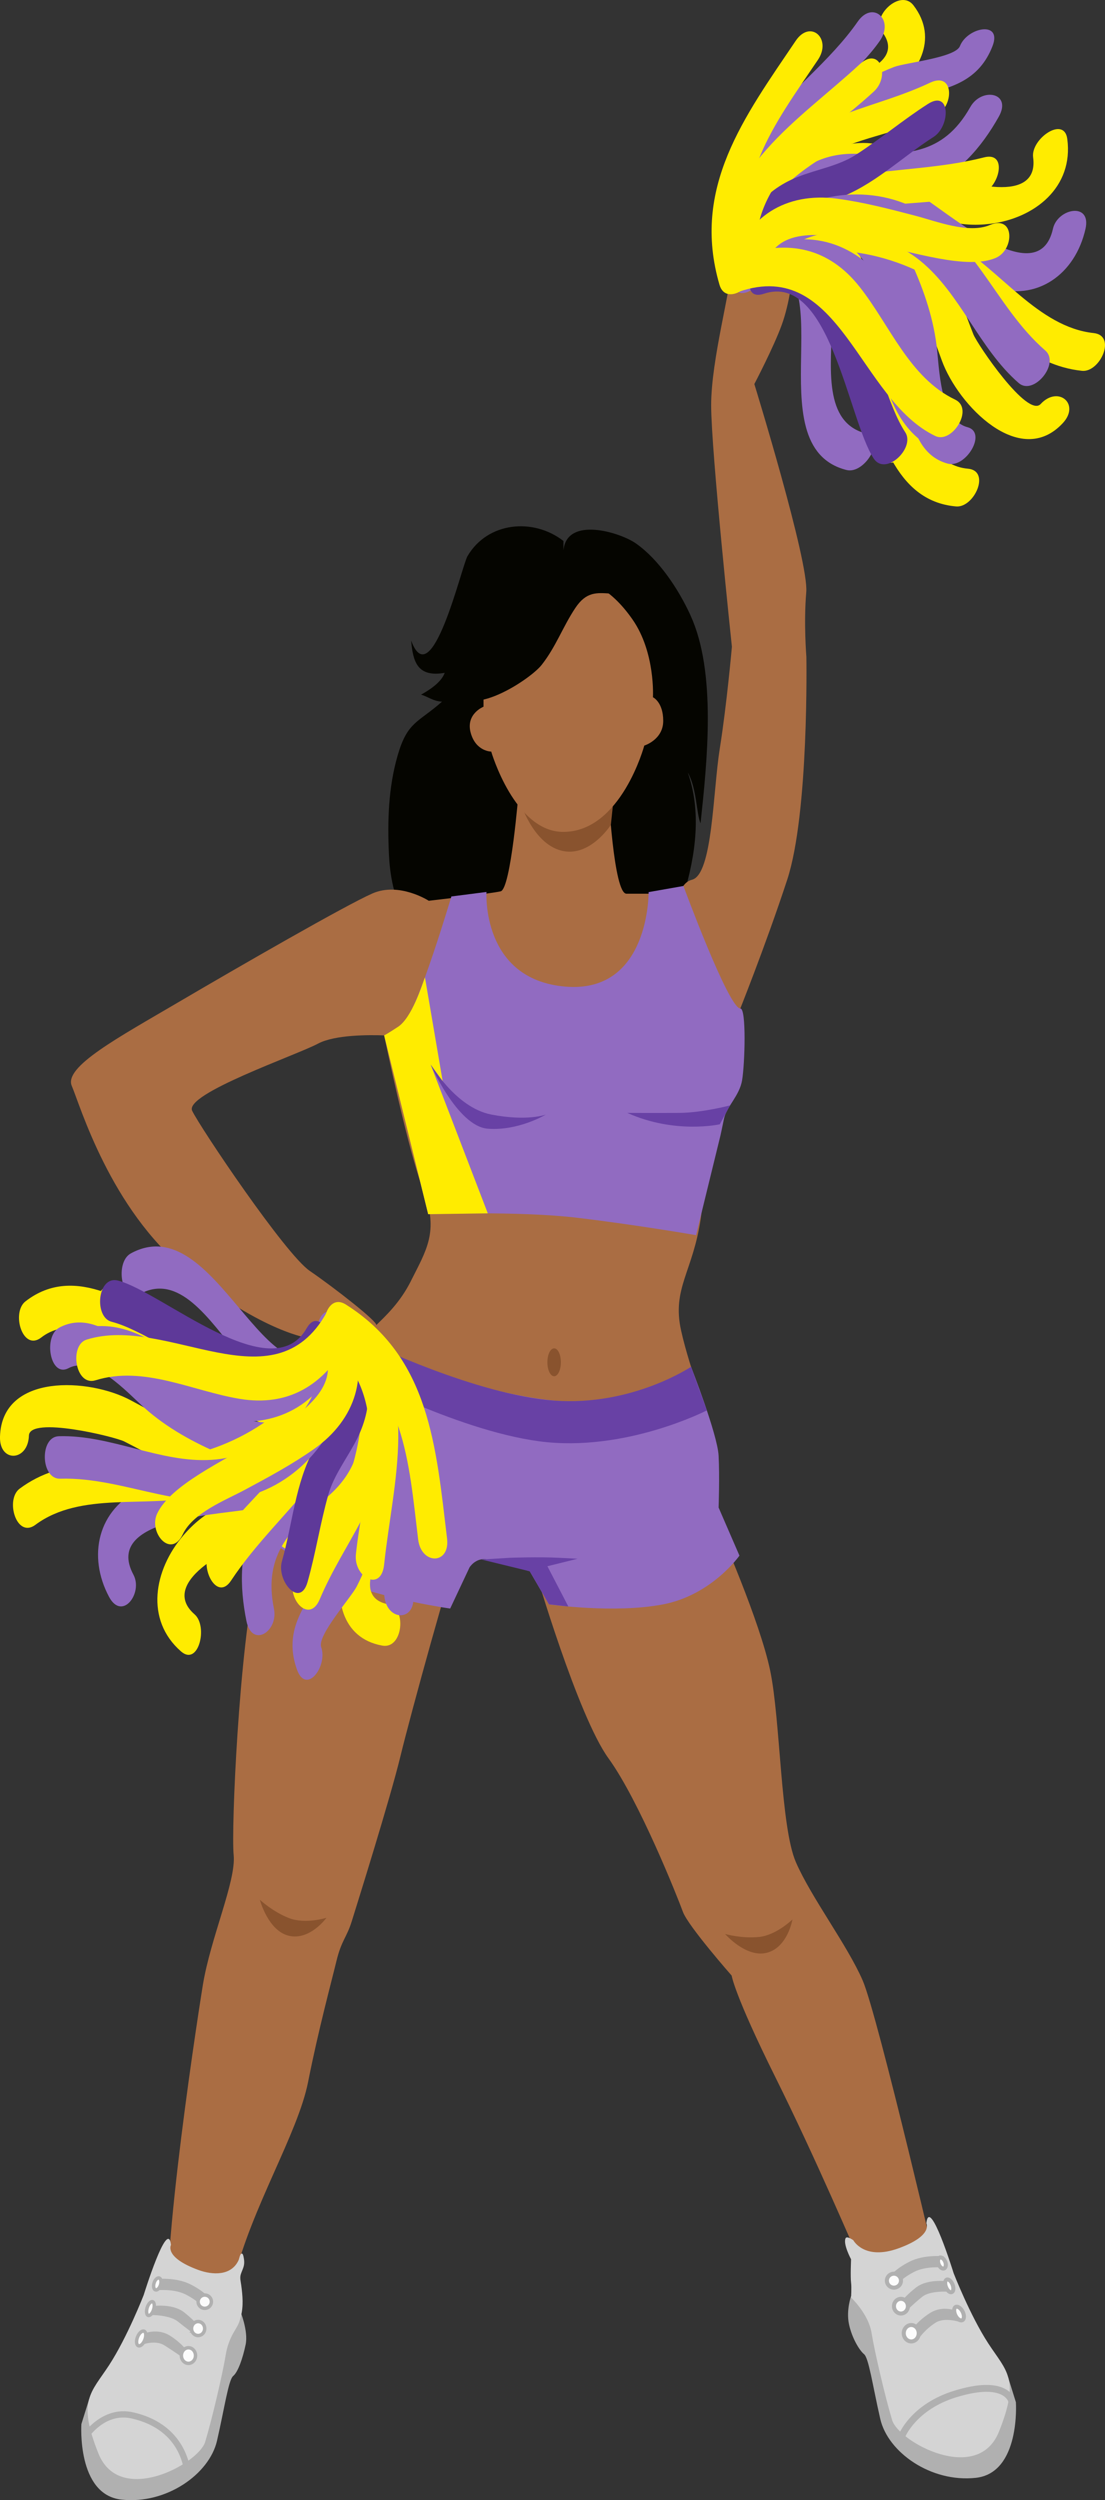<svg xmlns="http://www.w3.org/2000/svg" width="477.34" height="1080" viewBox="0 0 477.34 1080"><rect x="0" y="0" width="477.34" height="1080" fill="#333333" stroke="none"/><g id="a"/><g id="b"><g id="c"><g id="d"><path d="M298.29 265.82c-5.17-11.32-13.7-24.17-23.63-31.1-6.95-4.85-29.94-11.81-31.26 3.11v-4.15c-13.13-10.17-32.79-8.19-41.44 6.54-2.54 4.32-15.51 60.58-24.36 36.46.78 9.07 2.62 16.03 14.5 13.97-1.36 3.92-6.3 7.28-10.21 9.41 3.13.94 5.05 2.78 9.05 3.04-10.42 9.2-14.92 8.53-19.18 23.29-3.98 13.84-4.43 28.11-3.74 42.84 1.63 34.44 21.42 47.08 48.35 62.17-1.68-2.74-2.34-6.81-3.86-9.58 9.65 8.18 34.26 13.89 46.87 12.3.42-9.52-1.08-18.74 4.14-27.19 5.13 9.37 2.63 21.82 10.51 29.47 13.97-28.4 34.85-69.35 23.08-102.67 3.87 6.69 3.71 17.79 5.51 21.94 2.88-26.86 6.94-65.19-4.34-89.85z" fill="#050500"/><path d="M372.64 855.46c-6.66-15.3-22.17-35.72-28.82-51.02-6.66-15.31-6.66-61.22-11.09-82.65-4.43-21.43-21.55-60.21-23.77-65.31-2.22-5.1 1.59-12.25-.63-29.6-2.22-17.34-9.99-33.67-14.09-52.04-4.11-18.37 5.23-25.51 8.54-48.98 3.33-23.47 1.11-53.06 11.1-54.08 6.09-.63 4.7-14.05 2.2-26.51l2.7-7.05s11.82-29.37 21.28-58.2c9.45-28.82 8.28-96.29 8.28-96.29.0.0-1.2-14.57-.05-27.94 1.15-13.36-22.43-89.89-22.43-89.89.0.0 8.28-15.79 11.82-25.51 3.55-9.71 4.73-21.86 4.73-21.86.0.0 8.27-4.86 5.2-10.93-.92-1.82-2.61-1.66-4.51-.57 3.19-4.06 5.54-8.48 4.03-11.59-2.22-4.56-9.08 1.84-13.9 7.26 3.52-4.59 7.48-10.55 6.81-13.33-1.19-4.86-23.64 13.36-23.87 24.29-.23 10.93-8.96 41.44-8.96 61.39s8.96 104.34 8.96 104.34c0 0-2.25 25.31-5.23 43.92-2.98 18.6-3.08 54.41-12 56.71-2.81.72-4.41 3.11-5.29 6.04h-23.04c-5.54.0-7.77-43.88-7.77-43.88h-38.81s-3.33 41.83-7.76 42.85c-4.44 1.02-31.05 4.08-31.05 4.08.0.0-12.76-8.26-24.39-3.14-11.64 5.12-57.73 31.66-83.73 46.94-26 15.28-49.63 27.93-46.09 36.18 3.55 8.25 16.55 53.16 49.64 79.9 33.09 26.74 53.18 29.17 53.18 29.17l-3.54 24.21 6.43 13.8v-.02c-10.64 20.4-21.93 44.58-25.8 62.01-7.75 34.96-11.08 111.97-9.98 123.19 1.11 11.22-9.98 35.71-13.31 56.13-3.32 20.4-21.07 137.74-13.31 150 7.76 12.24 18.85 9.18 26.62-22.45 7.75-31.63 27.72-63.26 32.16-85.71 4.44-22.45 9.98-42.86 12.2-52.05 2.21-9.18 4.44-10.2 6.66-17.34 2.21-7.14 16.63-53.06 21.06-71.42 4.45-18.37 22.19-82.65 24.4-86.21 2.21-3.56 33.74 5.87 33.74 5.87.0.0 18.38 62.99 31.68 81.35 13.31 18.37 29.94 60.21 32.16 66.33 2.22 6.12 21.07 27.56 21.07 27.56.0.0 1.12 8.16 18.87 43.87 17.74 35.71 33.26 72.45 38.81 84.7 5.54 12.25 15.52 23.47 23.29 20.41 7.76-3.06 9.99-12.25 9.99-12.25.0.0-27.73-119.38-34.39-134.69zm-195.16-302.04c-4.66 9.27-10.88 15.01-14.99 19.05h0c1.19-1.18-18.02-16.17-28.65-23.45-10.64-7.27-47.27-61.83-50.82-69.17-3.55-7.34 44.91-23.99 54.36-29.03 7.29-3.88 22.11-3.79 28.56-3.56 4.28 20.7 11.94 54.02 17.07 67.38 6.66 17.34 1.11 25.51-5.54 38.78z" fill="#aa6d43"/><path d="M224.66 346.18s5.23 17.87 17.63 21.22c12.4 3.36 21.59-11.08 21.59-11.08l1.07-10.15h-40.28z" fill="#89532e"/><path d="M244.72 250.43c-11.53 1.14-35.85 13.03-35.85 29.35v25.5s-7.75 3.06-5.55 11.23c2.22 8.16 8.88 8.16 8.88 8.16.0.0 10.11 34.69 31.11 34.69 25 0 35.01-37.29 35.01-37.29.0.0 8.18-2.5 8.18-10.67s-4.44-10.2-4.44-10.2c0 0 1.11-19.39-8.87-33.67-9.98-14.29-20.22-17.93-28.48-17.11z" fill="#aa6d43"/><path d="M250.26 247.32c-9.39-1.22-17.93.88-26.55 3.11-9.73 2.51-18.52 9.42-21.57 20.27-1.7 6.06 4.93 25.42-5.94 24.3 2.22 18.43 32.4-.91 37.8-7.8 6.18-7.87 9.07-16.36 14.51-24.54 4.81-7.24 9.36-6.61 15.37-6.25-3.89-4.27-6.15-8.13-13.62-9.09z" fill="#050500"/><g><path d="M194.99 387.24s-14.15 47.68-20.04 53.8c-5.92 6.12-8.9 6.7-8.9 6.7l18.92 76.77s38.83-1.52 64.42 1.54c25.61 3.06 51.3 7.51 51.3 7.51l10.54-43.08s.65-2.91 1.53-7.24c1.08-5.2 6.68-9.88 7.81-16.57 1.22-7.24 1.89-31.01-.72-31.01-5.13.0-24.62-52.94-24.62-52.94l-15.04 2.65s.5 43.88-35.93 40.82c-36.44-3.06-34.11-40.89-34.11-40.89l-15.17 1.95z" fill="#916bc1"/><path d="M185.62 459s10.83 19.39 26.58 22.45c15.75 3.06 23.63.0 23.63.0.0.0-11.82 7.14-25.11 6.12-13.29-1.02-25.11-28.58-25.11-28.58z" fill="#6841a5"/><path d="M271.01 480.74s12.8.1 22.64.0c9.86-.09 21.74-3.24 21.74-3.24l-4.45 8.16s-19.26 4.37-39.94-4.91z" fill="#6841a5"/></g><path d="M160.08 581.82s-6.65-4.09.0.0c6.66 4.07 51.14 21.53 83.24 23.52 32.1 1.99 55.2-14.93 55.2-14.93.0.0 11.42 29.17 11.9 38.35.48 9.19.0 22.45.0 22.45l9.01 20.78s-11.86 16.97-32.93 21.05c-21.07 4.08-49.35.0-49.35.0l-8.3-14.28s-13.32-4.08-18.31-5.11c-4.99-1.01-7.71 3.42-7.71 3.42l-8.36 17.78s-27.72-3.86-47.69-12.02c-19.96-8.16-36.6-22.45-36.6-22.45.0.0 23.28-59.18 49.91-78.57z" fill="#916bc1"/><g><path d="M38.5 1036.4l-3.34 10.72s-2.06 30.53 17.33 32.65c19.39 2.11 37.96-11.03 41.26-25.45 3.3-14.41 4.95-26.29 7.01-27.98 2.06-1.7 4.12-7.63 5.36-13.57 1.24-5.94-2.47-14.84-2.47-14.84.0.0-11.97-11.03-23.93-8.91-11.97 2.12-16.51 22.9-18.57 27.99-2.06 5.09-22.64 19.38-22.64 19.38z" fill="#b0b0b0"/><path d="M73.86 969.77s-3.12 5.32 11.86 10.8c6.06 2.22 14.17 2.65 17.34-4.22.33-.71.7-3.45 1.65-2.76.41.3.65 2.07.72 2.55.09.75.1 1.58-.04 2.32-.26 1.41-.91 2.56-1.34 3.88-.54 1.66-.06 3.13.16 4.78.6 4.51 1.03 9.13-.18 13.57-.36 1.32-.65 2.46-1.25 3.65-.36.74-2.11 3.62-2.59 4.59-1.27 2.55-2.18 5.29-2.64 8.11-1.31 8.1-6.04 28.36-8.93 37.82-2.9 9.46-36.91 27.94-46.1 4.98-9.2-22.96-3.28-26.06 4.61-38.16 7.88-12.1 14.95-30.3 14.95-30.3.0.0 10.44-33.77 11.79-21.61z" fill="#d4d4d4"/><path d="M86.82 995.89s-1.56-2.14-6.51-4.69c-5.08-2.61-12.25-1.89-12.32-1.88l-.49-4.83c.36-.04 8.6-.89 14.92 2.36 6.16 3.17 8.13 6.02 8.33 6.34l-3.93 2.7h0z" fill="#b0b0b0"/><path d="M83.61 1008.04s-2.86-2.05-6.81-5.23c-3.18-2.56-10.71-3.04-12.82-2.63l.43-3.79c.39-.08 9.77-1.86 15.3 2.6 4.78 3.84 5.98 5.79 6.23 6.29l-4.2 2.23 1.86.53z" fill="#b0b0b0"/><path d="M80.15 1019.27s-4.29-3.08-9.1-6.12c-4.13-2.61-10.01-.19-10.06-.16l-1.01-4.02c.29-.17 7.08-4.06 13.55.04 5.75 3.63 8.86 8.46 8.99 8.67l-2.36 1.59z" fill="#b0b0b0"/></g><g><path d="M435.51 1026.99l3.34 10.72s2.06 30.53-17.33 32.65c-19.39 2.11-37.96-11.03-41.26-25.45-3.3-14.41-4.95-26.29-7.02-27.98-2.06-1.7-5.27-7.08-6.51-13.02-1.24-5.94.9-12 .9-12 0 0 14.7-14.42 26.65-12.3 11.97 2.12 16.5 22.9 18.57 27.99 2.07 5.09 22.65 19.38 22.65 19.38z" fill="#b0b0b0"/><path d="M400.15 960.36s3.13 5.32-11.86 10.8c-14.99 5.49-19.68-3.45-19.68-3.45.0.0-2.79-2.02-3.34-.83-1.17 2.51 2.38 9.08 2.38 9.08.0.0-.34 7.52.0 10.1.27 2 0 6.4.0 6.4.0.0 7.5 7.07 8.82 15.17 1.31 8.11 6.04 28.37 8.93 37.83 2.9 9.46 36.91 27.94 46.12 4.98 9.2-22.96 3.27-26.06-4.61-38.16-7.88-12.1-14.95-30.3-14.95-30.3.0.0-10.44-33.77-11.79-21.61z" fill="#d4d4d4"/><path d="M388.39 986.07s1.56-2.14 6.52-4.69c5.07-2.61 12.25-1.89 12.31-1.88l.5-4.83c-.35-.05-8.6-.89-14.92 2.36-6.16 3.16-8.13 6.02-8.34 6.33l3.93 2.7h0z" fill="#b0b0b0"/><path d="M391.4 998.42s3.05-3.11 7.01-6.29c3.17-2.56 10.58-2.39 12.7-1.98l-.31-4.44c-.39-.08-9.77-1.86-15.31 2.6-4.78 3.84-5.97 5.79-6.23 6.29l1.15 3.82h1z" fill="#b0b0b0"/><path d="M396.65 1010.52s2.71-4.15 7.51-7.19c4.12-2.61 11.02-.13 11.07-.1v-4.08c-.28-.17-7.07-4.06-13.54.04-5.75 3.64-8.86 8.46-8.98 8.67l3.95 2.66z" fill="#b0b0b0"/></g><path d="M112.26 820.65s3.53 13.49 12.61 15.57c9.09 2.07 16.16-7.79 16.16-7.79.0.0-9.09 2.88-16.16.14-7.06-2.73-12.61-7.92-12.61-7.92z" fill="#89532e"/><path d="M313.22 835.42s9.03 10.44 18.06 8.12c9.02-2.32 11.05-14.4 11.05-14.4.0.0-6.88 6.76-14.38 7.57-7.52.8-14.74-1.29-14.74-1.29z" fill="#89532e"/><path d="M242.29 588.47c0 3.33-1.3 6.03-2.91 6.03s-2.92-2.7-2.92-6.03 1.3-6.02 2.92-6.02 2.91 2.69 2.91 6.02z" fill="#89532e"/><path d="M159.19 580l-10.09 12.1s46.98 25.6 83.88 30.51c36.91 4.91 72.36-13.36 72.36-13.36l-6.82-18.84s-25.41 17.11-59.14 14.61c-33.74-2.5-80.19-25.02-80.19-25.02z" fill="#6841a5"/><path d="M249.54 673.34l-8.36-.43c-8.36-.42-20.78.0-20.78.0l-12.4.76 20.86 5.09 8.3 14.28 8.35.93-9.04-17.4 13.08-3.24z" fill="#6841a5"/><path d="M179.84 606.63s-10.36 11.21-17.16 24.73c-6.81 13.53-24.01 47.76-24.01 47.76l-28.49-18.73s16.86-37.14 24.14-48c7.28-10.86 14.79-20.29 14.79-20.29l30.73 14.53z" fill="#ffec00"/><path d="M183.57 422.18l7.65 44.81-5.21-7.18 24.71 64.32-25.75.37-19.02-77.25s1.22-.54 5.99-3.69c5.96-3.91 10.4-18.06 11.64-21.39z" fill="#ffec00"/><g><path d="M349.34 96.67c36.55-1.66 46.7 29.45 57.54 59.13 7.04 19.28 33.73 46.9 52.23 26.98 7.69-8.28-2.03-16.38-9.57-8.25-5.72 6.16-27.32-25.75-29.05-30.08-4.61-11.65-8.31-23.46-14.07-34.61-10.81-20.91-29.39-30.49-52-29.47-7.76.35-14.95 16.75-5.08 16.31h0z" fill="#ffec00"/><path d="M339.1 106.02c22.57-.17 26.74 41.97 32.69 58.12 8.02 21.77 14.18 52.3 41.23 54.63 7.81.67 15.11-15.44 5.07-16.31-24.38-2.1-31.91-46.94-37.55-66.52-5.32-18.47-13.49-46.41-36.36-46.24-7.8.06-15.03 16.38-5.08 16.31h0z" fill="#ffec00"/><path d="M349.24 92.04c7.92-20.36 29.46-14.39 42.94-5.05 11.31 7.84 21.98 11.37 35.63 9.68 19.14-2.36 36.04-15.76 33.23-36.69-1.36-10.08-15.81.05-14.75 7.97 3.01 22.36-35.17 9.85-42.63 4.98-8.96-5.84-16.49-9.82-27.19-10.98-19.39-2.09-34.64 12.98-41.28 30.05-4.34 11.15 10.88 8.17 14.05.03h0z" fill="#ffec00"/><path d="M339.98 85.37c-4.66-5.59-3.81-14.31-2.25-20.82 2-8.5 12.74-10.86 19.52-12.8 9.19-2.63 17.4-5.43 25.64-10.57 13.75-8.58 22.89-24.31 11.71-38.88-5.71-7.44-18.47 5.03-13.61 11.36 10.58 13.8-13.37 19.98-22.39 22.3-9.61 2.48-20.99 6.74-27.41 14.98-10.33 13.27-14.17 34.69-2.69 48.48 5.28 6.34 17.01-7.41 11.48-14.05h0z" fill="#ffec00"/><path d="M340.71 92.08c-2.98-24.88 37.7-47.29 56.31-51.03 14.12-2.85 26.02-6.44 31.72-21.11 4.35-11.16-10.88-8.17-14.06-.03-1.96 5.04-23.48 7.13-28.37 8.99-12.8 4.87-24.32 12.84-34.64 21.87-14.28 12.51-28.16 28.81-25.71 49.3 1.22 10.06 15.69-.06 14.74-7.98h0z" fill="#916bc1"/><path d="M347.95 90.1c9.43-13.62 36.32-4.99 50.96-9.4 14.57-4.39 25.22-17.27 32.52-30.24 5.92-10.49-7.37-12.93-12.28-4.22-12.07 21.42-28.63 20.52-49.78 20.18-12.65-.2-23.62 4.78-30.99 15.43-6.3 9.12 3.12 17.6 9.57 8.26h0z" fill="#916bc1"/><path d="M340.89 98.25c32.48-22.57 59.08 16.56 87.56 25.85 19.56 6.38 36.07-5.66 40.47-25.26 2.62-11.71-12.09-8.87-14.06-.03-6.36 28.4-46.98-8.7-58.36-14.91-20.63-11.27-42.6-10.68-61.78 2.65-8.26 5.73-3.48 18.41 6.17 11.7h0z" fill="#916bc1"/><path d="M337.26 105.93c29.93-19.71 46.6 20.21 51.68 45.08 3.16 15.5 1.4 44.15 20.49 49.27 7.74 2.08 17.15-13.43 8.52-15.74-12.03-3.24-12.1-25.19-13.39-35.49-1.66-13.09-6.2-25.71-11.76-37.55-11.94-25.42-34.04-35.58-58-19.79-7.15 4.72-7.35 20.7 2.47 14.23h0z" fill="#916bc1"/><path d="M326.34 113.39c40.84-2.17-1.33 79.35 39.34 89.64 7.76 1.97 17.15-13.56 8.52-15.74-37.02-9.36 12.39-93.12-42.78-90.2-7.75.41-14.93 16.83-5.08 16.31h0z" fill="#916bc1"/><path d="M332.84 98.21c-8.74-10.62 19.39-28.8 25.73-32.02 14.37-7.29 30.99-9.29 45.65-16.23 7.97-3.78 8.16-19.26-2.48-14.22-23.68 11.22-48.58 12.92-67.97 32.61-11.02 11.18-24.73 28.93-12.41 43.93 5.24 6.36 16.97-7.39 11.49-14.06h0z" fill="#ffec00"/><path d="M329.2 109.37c22.09-26.28 64.57-17.89 94.53-25.6 7.77-2 12.03-18.53 1.34-15.78-36.44 9.38-78.23.75-105.44 33.12-7.24 8.61 2.37 16.83 9.58 8.25h0z" fill="#ffec00"/><path d="M325.53 114.05c29.62-11.42 62.13-5.9 87.82 13.21 17.66 13.13 31.09 30.48 54.03 32.93 7.79.83 15.11-15.23 5.08-16.31-24.1-2.57-40.49-27.68-60.77-39.18-26.39-14.95-56.94-17.19-84.82-6.44-7.31 2.82-11.5 19.69-1.34 15.78h0z" fill="#ffec00"/><path d="M321.88 117.98c20.72-.91 33.33 14.12 41.19 32.17 7 16.09 4.67 35.68 18.09 48.37 6.15 5.82 17.71-8.17 11.48-14.06-8.76-8.28-8.85-21.58-11.75-32.74-2.21-8.5-5.41-16.38-9.73-23.99-9.42-16.6-25.45-26.88-44.2-26.06-7.76.34-14.96 16.74-5.07 16.3h0z" fill="#ffec00"/><path d="M329.44 105.06c-16.1-38.75 32.22-60.89 50.65-87.45 6.32-9.11-3.1-17.59-9.58-8.26-23.41 33.76-75.28 57.48-54.68 107.07 3.48 8.37 16.75-3.8 13.61-11.36h0z" fill="#916bc1"/><path d="M333.64 106.86c1.76-15.37 15.63-16.72 27.65-20.93 15.86-5.58 28-17.82 42.01-26.79 7.25-4.63 7.46-20.57-2.47-14.22-10.74 6.87-20.51 15.15-31.24 22.02-7.43 4.76-16.94 6.27-25.04 9.51-15.25 6.08-23.89 17.92-25.79 34.52-1.29 11.19 13.95 4.01 14.88-4.1h0z" fill="#5e3999"/><path d="M335.46 112.12c15.68-18.26 45.31-13.08 62.07.53 17.44 14.17 25.34 37.9 42.55 52.83 6.44 5.58 17.91-8.47 11.48-14.05-22.27-19.3-30.92-50.67-59.13-62.86-22.7-9.81-50.44-3.45-66.55 15.29-7.33 8.54 2.29 16.74 9.58 8.25h0z" fill="#916bc1"/><path d="M324.76 125.2c21.6-13.39 42.56-.44 51.33 21.61 6.36 16 8.05 33.8 22.92 44.37 7 4.96 18.29-9.22 11.49-14.06-18.58-13.19-15.17-40.56-29.61-57.16-15.99-18.37-38.16-21.66-58.61-8.99-7.33 4.54-7.55 20.43 2.47 14.23h0z" fill="#916bc1"/><path d="M329.99 126.89c28.55-9.54 36.41 54.47 47.44 71.19 5.14 7.81 18.06-4.6 13.61-11.36-14.96-22.7-19.57-89.01-59.69-75.61-7.51 2.51-11.74 19.25-1.35 15.78h0z" fill="#5e3999"/><path d="M330.56 115.35c8.44-33.84 75.01 6.4 99.54-3.92 8.17-3.43 8.34-18.77-2.47-14.23-9.3 3.92-23.17-1.65-32.31-4.03-11.24-2.93-22.41-5.86-33.93-7.37-21.49-2.82-39.4 7.5-44.89 29.51-2.91 11.66 11.88 8.78 14.06.04h0z" fill="#ffec00"/><path d="M326.5 109.61c-1.1-33.82 29.45-50.15 51-70.09 7.22-6.68 2.59-19.82-6.19-11.7-26.08 24.14-61.03 45.03-59.69 85.89.37 11.34 15.15 4.22 14.88-4.1h0z" fill="#ffec00"/><path d="M319.28 125.98c43.82-14.94 51.62 46.54 84.79 62.38 7.18 3.44 16.85-11.76 8.52-15.74-19.78-9.45-28.15-32.11-41.21-48.65-13.41-17-30.93-20.52-50.76-13.76-7.48 2.55-11.7 19.31-1.34 15.78h0z" fill="#ffec00"/><path d="M325.54 115.02c-10.56-36.18 8.65-60.83 27.77-89.14 6.18-9.16-3.22-17.67-9.58-8.25-22.22 32.91-45.15 63.47-32.93 105.37 2.9 9.93 16.98-.26 14.74-7.97h0z" fill="#ffec00"/></g><g><path d="M137.67 609.52c-26.17 26.28-53.91 10.04-81.24-4.65C38.69 595.33.87 593.03.0 620.55c-.36 11.43 12.14 10.82 12.49-.41.27-8.52 37.07.47 41.16 2.52 10.99 5.53 21.42 11.79 32.94 16.15 21.61 8.18 41.67 2.59 57.86-13.66 5.57-5.58.28-22.74-6.78-15.63h0z" fill="#ffec00"/><path d="M139.24 595.53c-16.71 15.59-47.16-12.95-62.06-20.92-20.1-10.73-44.49-29.26-66.16-12.47-6.26 4.85-1.25 21.86 6.79 15.63 19.53-15.14 54.22 13.13 71.13 23.85 15.95 10.12 40.15 25.34 57.09 9.55 5.78-5.39.58-22.51-6.79-15.63h0z" fill="#ffec00"/><path d="M140.74 612.9c7.3 20.6-12.61 30.91-28.73 33.18-13.5 1.91-23.74 6.59-32.82 17.2-12.73 14.87-16.64 36.44-.97 50.11 7.55 6.58 11.75-10.87 5.82-16.05-16.75-14.6 19.83-31.44 28.54-32.92 10.47-1.79 18.66-3.98 27.39-10.45 15.81-11.73 17.4-33.41 11.28-50.68-4-11.29-13.42 1.36-10.51 9.6h0z" fill="#ffec00"/><path d="M151.98 611.52c7.1.97 12.1 8.06 15.18 13.98 4.01 7.72-2.46 16.82-6.26 22.92-5.15 8.26-9.45 15.96-12.25 25.44-4.68 15.83-1.3 33.8 16.48 37 9.09 1.64 10.5-16.4 2.79-17.8-16.84-3.03-3.01-24.05 2.21-31.96 5.56-8.43 11.28-19.4 10.72-29.95-.9-16.97-11.93-35.57-29.44-37.98-8.04-1.11-7.85 17.19.57 18.35h0z" fill="#ffec00"/><path d="M147.07 607.03c18.36 16.5 2.57 61.08-8.86 76.63-8.69 11.8-15.22 22.63-9.96 37.47 4 11.3 13.42-1.37 10.5-9.6-1.8-5.1 12.88-21.41 15.32-26.15 6.38-12.4 9.8-26.23 11.63-40.04 2.53-19.11 2.3-40.77-12.8-54.35-7.44-6.67-11.65 10.79-5.82 16.05h0z" fill="#916bc1"/><path d="M142.97 613.46c1.81 16.62-23.83 28.6-31.89 41.92-8.01 13.26-7.59 30.16-4.63 44.83 2.4 11.86 13.89 4.58 11.89-5.27-4.9-24.23 8.05-34.91 24.02-49.15 9.56-8.52 14.5-19.75 13.1-32.73-1.22-11.12-13.74-10.98-12.5.41h0z" fill="#916bc1"/><path d="M142.94 602.55c-9.57 39.08-54.77 28.14-82.03 40.72-18.72 8.65-23.21 28.94-13.78 46.57 5.65 10.52 14.76-1.67 10.51-9.62-13.68-25.52 40.66-25.71 53.17-28.87 22.68-5.75 38.67-21.24 44.32-44.32 2.44-9.93-9.34-16.1-12.19-4.48h0z" fill="#916bc1"/><path d="M140.67 594.33c-9.53 35.21-47.84 16.87-67.76 1.81-12.41-9.38-29.68-31.94-47.23-22.68-7.13 3.76-4.07 21.76 3.87 17.58 11.06-5.84 25.35 10.48 33 17.26 9.71 8.63 21.29 14.93 33.11 19.94 25.4 10.76 48.46 3.18 56.08-25 2.27-8.41-7.95-20.46-11.08-8.91h0z" fill="#916bc1"/><path d="M143.97 581.29c-29.04 29.6-50.49-60.06-87.46-39.85-7.07 3.86-4 21.87 3.86 17.57 33.66-18.39 51.17 77.89 90.4 37.91 5.51-5.62.21-22.78-6.79-15.63h0z" fill="#916bc1"/><path d="M148.97 597.06c13.39 1.92 4.22 34.76 1.59 41.49-5.99 15.29-17.08 28.16-23.5 43.38-3.49 8.27 6.42 19.94 11.07 8.9 10.38-24.59 27.84-42.92 29.52-70.88.96-15.88-.33-38.51-19.25-41.24-8.02-1.15-7.85 17.13.57 18.35h0z" fill="#ffec00"/><path d="M144.44 586.24c.58 34.73-36.52 57.59-53.85 83.86-4.5 6.81 3.05 22.05 9.23 12.67 21.09-31.95 57.82-54.16 57.11-96.93-.2-11.38-12.69-10.93-12.49.4h0z" fill="#ffec00"/><path d="M144.14 580.24c-14.67 28.82-42.48 46.97-74.03 50.33-21.68 2.32-42.94-1.41-61.62 12.49-6.35 4.72-1.38 21.7 6.79 15.63 19.63-14.6 48.13-7.11 70.7-12.43 29.36-6.95 53.59-26.21 67.39-53.33 3.63-7.11-4.19-22.56-9.22-12.69h0z" fill="#ffec00"/><path d="M144.31 574.81c-14.85 14.88-34 12.32-51.56 4.25-15.66-7.19-26.62-23.4-44.86-23.65-8.36-.12-7.9 18.22.57 18.34 11.9.17 20.59 10.02 29.99 16.35 7.17 4.81 14.66 8.5 22.8 11.21 17.78 5.93 36.42 2.6 49.86-10.87 5.56-5.57.28-22.73-6.8-15.63h0z" fill="#ffec00"/><path d="M147.05 589.62c37.13 17.85 15.48 67.46 18.98 99.89 1.19 11.12 13.72 10.98 12.49-.41-4.45-41.21 18.84-94.42-28.68-117.27-8.02-3.86-10.02 14.31-2.79 17.8h0z" fill="#916bc1"/><path d="M142.76 591.16c8.64 12.67-.81 23.17-7.03 34.55-8.21 15.02-9.32 32.47-13.95 48.76-2.39 8.41 7.8 20.44 11.08 8.91 3.54-12.48 5.46-25.35 9-37.83 2.46-8.63 8.56-16.28 12.49-24.24 7.42-14.99 6.19-29.73-3.15-43.42-6.3-9.22-13 6.57-8.44 13.25h0z" fill="#5e3999"/><path d="M137.99 588.48c.15 24.36-25.29 40.8-46.61 42.14-22.18 1.4-43.46-10.89-65.98-10.21-8.42.25-7.86 18.59.56 18.35 29.11-.87 55.91 16.58 84.85 6.33 23.28-8.24 39.82-31.99 39.68-57-.08-11.39-12.55-10.91-12.49.41h0z" fill="#916bc1"/><path d="M137.49 571.41c-7.43 24.78-31.45 29.5-52.29 19.06-15.12-7.57-27.92-19.68-45.86-17.36-8.44 1.09-7.65 19.4.56 18.35 22.39-2.9 37.61 19.84 59.14 22.31 23.82 2.73 42.48-10 49.5-33.46 2.53-8.41-7.62-20.4-11.06-8.91h0z" fill="#916bc1"/><path d="M132.48 573.74c-15.08 26.66-62.46-15.66-81.52-20.57-8.9-2.3-10.48 15.81-2.77 17.79 25.87 6.67 72.32 52.94 93.53 15.46 3.98-7.02-3.74-22.39-9.23-12.68h0z" fill="#5e3999"/><path d="M139.55 582.71c15.66 31-60.06 46.64-71.66 71.13-3.86 8.16 5.96 19.7 11.08 8.91 4.4-9.29 18.35-14.65 26.7-19.13 10.28-5.52 20.49-10.99 30.08-17.76 17.84-12.62 24.5-32.58 14.31-52.75-5.4-10.68-14.55 1.59-10.51 9.6h0z" fill="#ffec00"/><path d="M146.3 584.21c22.74 24.46 10.57 57.56 7.44 87.19-1.04 9.93 10.91 16.56 12.19 4.49 3.79-35.87 16.28-75.38-11.21-104.93-7.63-8.2-14.03 7.24-8.42 13.25h0z" fill="#ffec00"/><path d="M141.05 567.07c-22.96 41.16-68.66.68-103.64 11.61-7.59 2.36-4.94 20.32 3.86 17.57 20.86-6.51 41.81 4.64 62.27 8.02 21.02 3.48 36.36-5.9 46.75-24.52 3.94-7.03-3.79-22.41-9.23-12.68h0z" fill="#ffec00"/><path d="M143.5 579.53c31.34 19.74 33.01 51.27 37.13 85.47 1.34 11.07 13.87 10.97 12.49-.41-4.78-39.76-7.51-78.25-43.79-101.11-8.61-5.42-12.51 11.84-5.82 16.05h0z" fill="#ffec00"/></g><g><g><path d="M91.32 994.27c0 1.58-1.29 2.87-2.87 2.87s-2.87-1.29-2.87-2.87 1.29-2.87 2.87-2.87 2.87 1.29 2.87 2.87z" fill="#fcfcfc"/><path d="M88.45 997.88c-1.99.0-3.61-1.62-3.61-3.61s1.62-3.61 3.61-3.61 3.61 1.62 3.61 3.61-1.62 3.61-3.61 3.61zm0-5.74c-1.18.0-2.13.96-2.13 2.13s.96 2.13 2.13 2.13 2.13-.96 2.13-2.13-.96-2.13-2.13-2.13z" fill="#b0b0b0"/></g><g><path d="M69.29 987.18c-.48 1.4-1.47 2.27-2.21 1.95-.75-.34-.96-1.73-.48-3.12.48-1.4 1.47-2.27 2.21-1.95.75.33.96 1.73.47 3.12z" fill="#fcfcfc"/><path d="M67.42 989.94c-.22.0-.43-.05-.63-.13-1.12-.5-1.49-2.24-.87-4.04.63-1.81 2.06-2.88 3.21-2.38 1.12.49 1.5 2.23.87 4.04-.52 1.51-1.55 2.52-2.58 2.52zm1.1-5.2c-.25.0-.85.46-1.21 1.51-.43 1.25-.14 2.11.08 2.21h.03c.22.0.81-.45 1.18-1.51.42-1.22.14-2.11-.07-2.2h0z" fill="#b0b0b0"/></g><g><path d="M66.31 997.83c-.54 1.62-1.58 2.67-2.33 2.35-.75-.32-.9-1.89-.35-3.52.54-1.62 1.58-2.67 2.32-2.35.74.32.9 1.89.35 3.51z" fill="#fcfcfc"/><path d="M64.27 1000.98c-.2.0-.39-.04-.57-.12-1.3-.57-1.36-2.66-.76-4.44.71-2.1 2.2-3.27 3.32-2.79 1.29.55 1.36 2.65.76 4.43-.6 1.77-1.67 2.91-2.75 2.91zm1.4-5.98c-.19.0-.87.57-1.33 1.9-.48 1.41-.26 2.46-.06 2.6.21-.02.89-.59 1.34-1.91.48-1.43.25-2.47.05-2.59z" fill="#b0b0b0"/></g><g><path d="M88.42 1005.87c0 1.67-1.27 3.02-2.84 3.02s-2.84-1.36-2.84-3.02 1.27-3.02 2.84-3.02 2.84 1.36 2.84 3.02z" fill="#fcfcfc"/><path d="M85.58 1009.64c-1.98.0-3.59-1.69-3.59-3.77s1.61-3.77 3.59-3.77 3.59 1.69 3.59 3.77-1.61 3.77-3.59 3.77zm0-6.05c-1.16.0-2.1 1.03-2.1 2.28s.94 2.28 2.1 2.28 2.1-1.02 2.1-2.28-.94-2.28-2.1-2.28z" fill="#b0b0b0"/></g><g><path d="M84.46 1017.54c0 1.87-1.37 3.38-3.06 3.38s-3.05-1.51-3.05-3.38 1.37-3.38 3.05-3.38 3.06 1.51 3.06 3.38z" fill="#fcfcfc"/><path d="M81.4 1021.66c-2.09.0-3.79-1.85-3.79-4.12s1.7-4.12 3.79-4.12 3.8 1.85 3.8 4.12-1.7 4.12-3.8 4.12zm0-6.76c-1.27.0-2.31 1.18-2.31 2.64s1.04 2.64 2.31 2.64 2.32-1.18 2.32-2.64-1.04-2.64-2.32-2.64z" fill="#b0b0b0"/></g><g><path d="M62.48 1010.97c-.72 1.72-1.99 2.73-2.82 2.28-.83-.45-.9-2.19-.17-3.91.72-1.71 1.99-2.73 2.81-2.28.82.45.9 2.21.17 3.92z" fill="#fcfcfc"/><path d="M60.1 1014.1c-.28.0-.54-.07-.78-.2-1.19-.64-1.41-2.73-.5-4.85.91-2.15 2.64-3.31 3.85-2.65 1.19.65 1.41 2.75.5 4.86-.73 1.73-1.93 2.84-3.07 2.84zm1.84-6.4c-.44.0-1.23.67-1.76 1.92-.66 1.54-.48 2.8-.16 2.97l.08.02c.37.0 1.17-.67 1.7-1.93.66-1.54.47-2.8.15-2.98h-.01z" fill="#b0b0b0"/></g></g><g><g><path d="M383.12 985.19c0 1.67 1.36 3.01 3.04 3.01s3.05-1.34 3.05-3.01-1.37-3.02-3.05-3.02-3.04 1.35-3.04 3.02z" fill="#fcfcfc"/><path d="M386.16 989.07c-2.15.0-3.92-1.74-3.92-3.88s1.76-3.88 3.92-3.88 3.92 1.74 3.92 3.88-1.75 3.88-3.92 3.88zm0-6.03c-1.19.0-2.17.97-2.17 2.15s.97 2.15 2.17 2.15 2.18-.97 2.18-2.15-.98-2.15-2.18-2.15z" fill="#b0b0b0"/></g><g><path d="M405.47 978.1c.52 1.3 1.56 2.1 2.35 1.8.79-.3 1.01-1.59.5-2.89-.51-1.29-1.56-2.1-2.34-1.8-.79.31-1.02 1.6-.51 2.89z" fill="#fcfcfc"/><path d="M407.47 980.83c-1.11.0-2.24-.97-2.8-2.42-.41-1.04-.44-2.13-.09-2.93.23-.52.61-.89 1.08-1.07 1.19-.48 2.77.54 3.46 2.29.41 1.04.45 2.14.09 2.94-.23.52-.61.89-1.09 1.07-.21.08-.43.12-.66.12zm-1.14-4.82-.16.16c-.12.29-.17.89.12 1.62.36.92.96 1.32 1.18 1.32.02.0.03.0.03.0.25-.45.3-1.04.01-1.78-.37-.91-.96-1.31-1.18-1.31z" fill="#b0b0b0"/></g><g><path d="M408.64 987.97c.58 1.49 1.68 2.47 2.47 2.17.79-.3.96-1.75.38-3.25-.58-1.5-1.68-2.47-2.47-2.18-.79.3-.94 1.75-.37 3.26z" fill="#fcfcfc"/><path d="M410.81 991.06c-1.14.0-2.33-1.12-2.98-2.79-.48-1.25-.53-2.5-.14-3.36.22-.49.58-.83 1.03-1 1.2-.49 2.82.7 3.59 2.67.48 1.25.53 2.5.14 3.36-.23.49-.58.83-1.03 1-.19.08-.39.11-.61.11zm-1.49-5.53c-.13.1-.32.94.14 2.14.45 1.16 1.14 1.66 1.34 1.67.13-.13.32-.96-.13-2.14-.45-1.17-1.15-1.67-1.36-1.67z" fill="#b0b0b0"/></g><g><path d="M386.16 996.22c0 1.76 1.36 3.17 3.03 3.17s3.02-1.42 3.02-3.17-1.36-3.18-3.02-3.18-3.03 1.43-3.03 3.18z" fill="#fcfcfc"/><path d="M389.19 1000.25c-2.15.0-3.89-1.81-3.89-4.04s1.74-4.04 3.89-4.04 3.89 1.81 3.89 4.04-1.75 4.04-3.89 4.04zm0-6.35c-1.19.0-2.15 1.04-2.15 2.32s.97 2.31 2.15 2.31 2.14-1.04 2.14-2.31-.96-2.32-2.14-2.32z" fill="#b0b0b0"/></g><g><path d="M390.4 1007.9c0 1.96 1.45 3.55 3.25 3.55s3.23-1.59 3.23-3.55-1.44-3.56-3.23-3.56-3.25 1.59-3.25 3.56z" fill="#fcfcfc"/><path d="M393.65 1012.31c-2.27.0-4.12-1.98-4.12-4.41s1.85-4.42 4.12-4.42 4.11 1.99 4.11 4.42-1.85 4.41-4.11 4.41zm0-7.11c-1.3.0-2.38 1.21-2.38 2.69s1.07 2.69 2.38 2.69 2.36-1.21 2.36-2.69-1.06-2.69-2.36-2.69z" fill="#b0b0b0"/></g><g><path d="M412.7 1000.15c.77 1.59 2.11 2.53 2.98 2.11.87-.42.96-2.04.18-3.63-.77-1.59-2.11-2.53-2.98-2.11-.88.42-.96 2.04-.19 3.63z" fill="#fcfcfc"/><path d="M415.23 1003.22c-1.22.0-2.53-1.06-3.31-2.7-.62-1.27-.79-2.61-.44-3.58.2-.56.54-.97 1.03-1.2 1.29-.61 3.16.52 4.14 2.52.63 1.27.79 2.6.45 3.57-.2.56-.55.97-1.03 1.2-.25.12-.53.19-.83.19zm-1.89-5.94c-.13.03-.18.12-.23.23-.14.44-.09 1.3.37 2.27.57 1.18 1.38 1.73 1.75 1.73.04.0.06-.02.07-.02.05-.02.1-.1.15-.21.15-.44.1-1.3-.37-2.26-.57-1.18-1.38-1.73-1.74-1.73z" fill="#b0b0b0"/></g></g><path d="M390.92 1052.93l-2.77-1.06c.21-.54 5.32-13.38 24.12-19.16 10.15-3.13 17.68-3.3 22.37-.52 3.22 1.91 3.83 4.51 3.89 4.8l-2.91.59s-.42-1.66-2.62-2.91c-2.73-1.55-8.38-2.66-19.87.87-17.43 5.37-22.17 17.27-22.22 17.39z" fill="#b0b0b0"/><path d="M79.66 1069.49c0-.81-.32-19.69-22.81-24.78-11.56-2.6-18.66 8.25-18.95 8.72l-2.43-1.41c.09-.13 8.52-13.03 22.05-9.95 24.71 5.6 25 27.2 25 27.41h-2.85z" fill="#b0b0b0"/></g></g></g></svg>